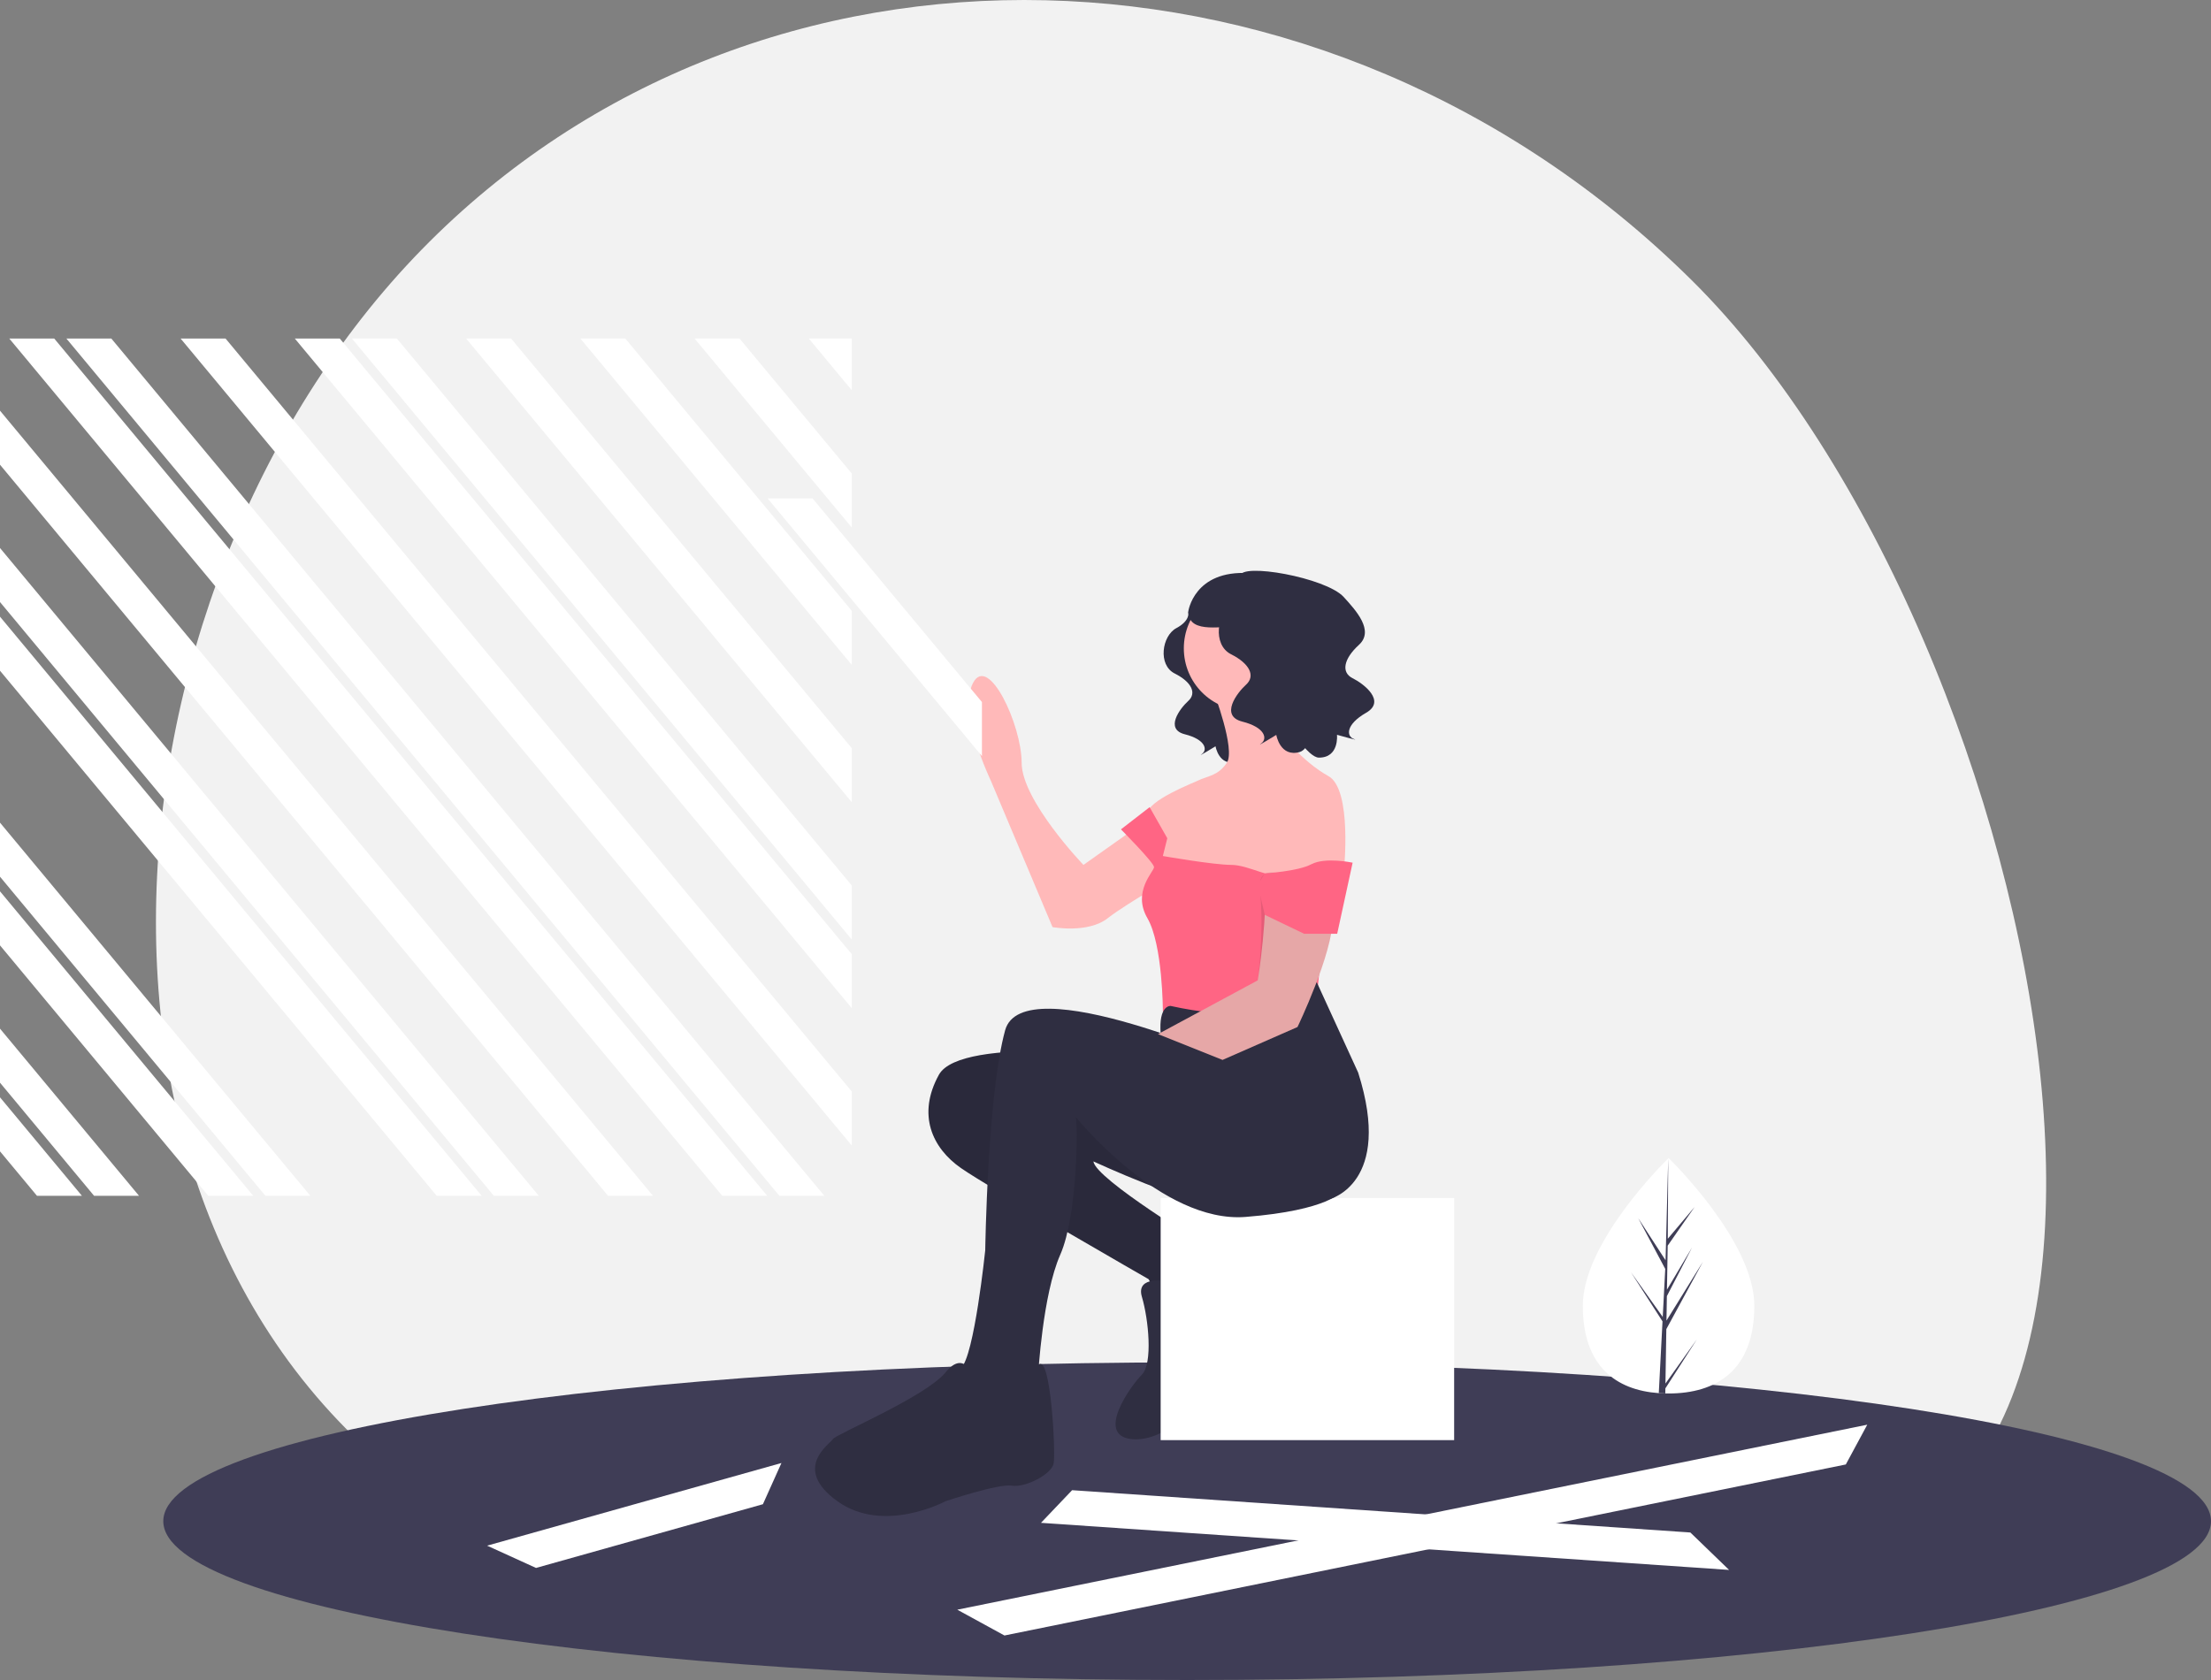 <svg width="150" height="114" viewBox="0 0 150 114" fill="none" xmlns="http://www.w3.org/2000/svg">
<rect x="0" y="0" width="150" height="114" fill="#808080" stroke="none"/>
<g clip-path="url(#clip0_16_847)">
<path d="M32.138 103.624C38.964 107.582 47.468 108.531 57.099 108.268C56.936 105.275 57.941 102.337 59.9 100.08C61.859 97.823 64.616 96.427 67.584 96.189C70.551 95.951 73.493 96.89 75.782 98.806C78.072 100.722 79.526 103.463 79.835 106.444C92.011 105.25 105.078 104.18 118.287 105.68C151.92 109.499 139.518 43.502 114.753 18.998C89.987 -5.506 51.416 -6.427 28.603 16.942C5.789 40.31 2.178 86.251 32.138 103.624Z" fill="#F2F2F2"/>
<path d="M80.539 114C118.901 114 150 109.176 150 103.224C150 97.273 118.901 92.448 80.539 92.448C42.177 92.448 11.078 97.273 11.078 103.224C11.078 109.176 42.177 114 80.539 114Z" fill="#3F3D56"/>
<path d="M77.62 71.726C77.62 71.726 65.195 70.219 63.698 72.931C62.201 75.644 63.248 77.905 65.195 79.261C67.141 80.618 77.919 86.797 77.919 86.797L78.817 88.304L80.763 88.002L82.71 86.194L81.811 84.536C81.811 84.536 74.326 80.015 74.177 78.809C74.177 78.809 81.063 81.974 81.811 81.371C82.56 80.768 90.943 77.905 89.596 76.247C88.249 74.589 84.805 72.178 84.805 72.178L77.62 71.726Z" fill="#2F2E41"/>
<path opacity="0.1" d="M77.62 71.726C77.62 71.726 65.195 70.219 63.698 72.931C62.201 75.644 63.248 77.905 65.195 79.261C67.141 80.618 77.919 86.797 77.919 86.797L78.817 88.304L80.763 88.002L82.71 86.194L81.811 84.536C81.811 84.536 74.326 80.015 74.177 78.809C74.177 78.809 81.063 81.974 81.811 81.371C82.56 80.768 90.943 77.905 89.596 76.247C88.249 74.589 84.805 72.178 84.805 72.178L77.62 71.726Z" fill="black"/>
<path d="M79.266 86.948C79.266 86.948 77.021 86.495 77.47 88.002C77.919 89.51 78.219 92.524 77.47 93.277C76.722 94.031 74.326 97.347 76.722 97.648C79.117 97.949 81.662 94.935 81.662 94.935C81.662 94.935 83.308 90.112 84.506 89.66C85.704 89.208 86.901 87.4 86.302 86.948C85.704 86.495 82.111 83.632 81.811 83.783C81.512 83.933 81.662 85.591 81.662 85.591C81.662 85.591 80.464 87.55 79.266 86.948Z" fill="#2F2E41"/>
<path d="M98.653 81.296H78.742V97.723H98.653V81.296Z" fill="white"/>
<path d="M0 55.823V59.49L18.007 81.145H21.056L0 55.823Z" fill="white"/>
<path d="M0 27.867V31.534L41.253 81.145H44.302L0 27.867Z" fill="white"/>
<path d="M64.945 109.229L68.146 110.98L125.225 99.374L126.68 96.676L64.945 109.229Z" fill="white"/>
<path d="M0 37.185V40.852L33.504 81.145H36.554L0 37.185Z" fill="white"/>
<path d="M57.784 26.477V22.971H54.87L57.784 26.477Z" fill="white"/>
<path d="M0 74.46V78.127L2.51 81.145H5.559L0 74.46Z" fill="white"/>
<path d="M33.047 104.884L36.365 106.396L51.758 102.072L53.015 99.275L33.047 104.884Z" fill="white"/>
<path d="M0 69.801V73.468L6.384 81.145H9.433L0 69.801Z" fill="white"/>
<path d="M0 60.482V64.149L14.133 81.145H17.182L0 60.482Z" fill="white"/>
<path d="M0 41.845V45.512L29.63 81.145H32.679L0 41.845Z" fill="white"/>
<path d="M34.673 22.971H31.623L57.784 54.433V50.766L34.673 22.971Z" fill="white"/>
<path d="M42.422 22.971H39.373L57.785 45.114V41.447L42.422 22.971Z" fill="white"/>
<path d="M50.17 22.971H47.121L57.784 35.795V32.128L50.17 22.971Z" fill="white"/>
<path d="M3.678 22.971H0.629L49.002 81.145H52.051L3.678 22.971Z" fill="white"/>
<path d="M7.552 22.971H4.503L52.876 81.145H55.925L7.552 22.971Z" fill="white"/>
<path d="M15.301 22.971H12.252L57.784 77.729V74.062L15.301 22.971Z" fill="white"/>
<path d="M23.05 22.971H20L57.784 68.411V64.744L23.05 22.971Z" fill="white"/>
<path d="M26.924 22.971H23.875L57.784 63.751V60.084L26.924 22.971Z" fill="white"/>
<path d="M80.617 41.517C80.617 41.517 80.79 42.098 79.809 42.621C78.828 43.144 78.539 45.12 79.694 45.701C80.848 46.282 81.195 47.038 80.617 47.561C80.04 48.084 79.001 49.479 80.386 49.827C81.772 50.176 81.945 50.873 81.541 51.164C81.137 51.455 82.465 50.641 82.465 50.641C82.465 50.641 82.695 52.036 83.908 51.687C85.12 51.339 88.526 44.713 86.794 43.783C85.062 42.853 80.617 41.517 80.617 41.517Z" fill="#2F2E41"/>
<path d="M79.042 54.771L73.503 58.69C73.503 58.69 69.311 54.319 69.311 51.757C69.311 49.195 67.066 44.372 66.018 46.331C64.97 48.291 67.216 52.963 67.216 52.963L71.407 62.91C71.407 62.91 73.802 63.362 75.15 62.307C76.497 61.252 80.239 59.142 80.239 59.142L79.042 54.771Z" fill="#FFB9B9"/>
<path d="M84.506 48.215C86.821 48.215 88.698 46.326 88.698 43.995C88.698 41.665 86.821 39.775 84.506 39.775C82.191 39.775 80.314 41.665 80.314 43.995C80.314 46.326 82.191 48.215 84.506 48.215Z" fill="#FFB9B9"/>
<path d="M82.335 46.934C82.335 46.934 83.832 50.853 83.234 51.757C82.635 52.661 81.886 52.661 81.287 52.962C80.988 53.113 77.844 54.319 77.844 55.223C77.859 55.804 78.013 56.373 78.293 56.881L78.742 59.443L82.485 61.854L87.425 61.252L91.168 59.142C91.168 59.142 91.766 53.565 90.12 52.661C88.473 51.757 86.527 49.647 86.677 48.893C86.826 48.14 86.976 46.331 86.976 46.331L82.335 46.934Z" fill="#FFB9B9"/>
<path d="M76.048 56.278C76.048 56.278 78.293 58.539 78.293 58.84C78.293 59.142 76.796 60.498 77.844 62.306C78.892 64.115 78.892 68.636 78.892 68.636L82.485 69.39L89.222 68.787L90.269 58.388C90.269 58.388 87.575 58.84 86.976 59.292C86.377 59.744 84.731 58.689 83.533 58.689C82.335 58.689 78.892 58.087 78.892 58.087L79.192 56.881L77.994 54.771L76.048 56.278Z" fill="#FF6584"/>
<path d="M84.506 72.329C84.506 72.329 69.386 65.547 68.189 69.917C66.991 74.288 66.841 84.838 66.841 84.838C66.841 84.838 66.093 92.072 65.195 92.825C64.296 93.579 65.195 95.839 65.195 95.839L67.44 96.593L69.536 95.689L70.434 93.277C70.434 93.277 70.734 87.852 71.931 85.139C73.129 82.426 73.129 76.096 72.979 75.795C72.979 75.795 78.817 83.029 84.506 82.577C90.195 82.125 91.018 80.844 91.018 80.844C91.018 80.844 88.249 72.329 84.506 72.329Z" fill="#2F2E41"/>
<path d="M66.093 93.579C66.093 93.579 65.494 91.469 64.147 93.127C62.799 94.784 56.662 97.347 56.512 97.648C56.362 97.949 53.668 99.607 56.811 101.868C59.955 104.128 64.147 101.868 64.147 101.868C64.147 101.868 67.739 100.662 68.638 100.813C69.536 100.964 71.332 100.059 71.482 99.306C71.632 98.552 71.278 91.928 70.482 92.603C69.686 93.277 68.787 95.086 68.787 95.086C68.787 95.086 65.793 95.839 66.093 93.579Z" fill="#2F2E41"/>
<path d="M79.416 68.26C79.416 68.26 78.593 68.184 78.743 70.143C78.743 70.143 83.907 71.726 84.805 73.082C85.704 74.439 89.596 78.508 90.195 81.371C90.195 81.371 94.536 80.316 92.141 72.781L89.325 66.634C89.325 66.634 87.65 70.068 79.416 68.26Z" fill="#2F2E41"/>
<path d="M82.94 71.922L88.024 69.691C88.024 69.691 90.419 64.718 90.419 62.307C90.448 60.919 90.554 59.534 90.737 58.159C90.85 57.294 90.752 56.414 90.45 55.596C90.148 54.778 89.653 54.046 89.006 53.465C88.477 53 87.884 52.661 87.275 52.661C87.275 52.661 85.479 55.977 85.778 58.991C86.078 62.005 85.329 66.526 85.329 66.526L78.565 70.171" fill="#FFB9B9"/>
<path opacity="0.1" d="M82.94 71.923L88.024 69.692C88.024 69.692 90.419 64.718 90.419 62.307C90.419 61.051 85.18 57.333 85.479 60.347C85.778 63.362 85.329 66.526 85.329 66.526L78.565 70.171" fill="black"/>
<path d="M85.329 60.046L85.807 62.081L88.473 63.362H90.719L91.766 58.539C91.766 58.539 89.916 58.145 88.97 58.643C88.024 59.142 85.802 59.261 85.802 59.261L85.329 60.046Z" fill="#FF6584"/>
<path d="M84.54 39.76C84.54 39.76 84.732 40.404 83.645 40.983C82.558 41.563 82.238 43.752 83.517 44.395C84.796 45.039 85.18 45.876 84.54 46.456C83.901 47.035 82.75 48.58 84.284 48.967C85.819 49.353 86.011 50.125 85.563 50.447C85.116 50.769 86.587 49.868 86.587 49.868C86.587 49.868 86.842 51.413 88.185 51.027C89.528 50.64 90.868 43.619 89.371 41.81C87.979 40.129 84.54 39.76 84.54 39.76Z" fill="#2F2E41"/>
<path d="M84.132 39.097C84.132 38.154 89.955 39.19 91.157 40.507C91.989 41.419 93.253 42.791 92.194 43.758C91.135 44.725 90.99 45.635 91.76 46.019C92.531 46.404 94.054 47.579 92.679 48.368C91.305 49.156 91.327 49.952 91.844 50.141C92.361 50.329 90.704 49.861 90.704 49.861C90.704 49.861 90.871 51.418 89.475 51.41C88.078 51.403 84.071 43.676 85.028 41.528C85.918 39.531 84.132 39.097 84.132 39.097Z" fill="#2F2E41"/>
<path d="M84.739 38.891C80.99 38.663 80.614 41.504 80.614 41.504C80.64 43.148 83.233 42.347 83.953 42.592C84.822 41.963 86.497 40.772 87.695 39.922C86.825 39.306 85.801 38.948 84.739 38.891Z" fill="#2F2E41"/>
<path d="M55.128 33.822H52.079L66.617 51.306V47.639L55.128 33.822Z" fill="white"/>
<path d="M72.734 101.12L70.623 103.335L117.306 106.53L114.678 103.991L72.734 101.12Z" fill="white"/>
<path d="M119.019 88.606C119.019 93.018 116.414 94.558 113.201 94.558C113.126 94.558 113.052 94.557 112.978 94.555C112.829 94.552 112.681 94.545 112.536 94.535C109.635 94.328 107.383 92.709 107.383 88.606C107.383 84.361 112.771 79.004 113.177 78.607L113.177 78.606C113.193 78.591 113.201 78.583 113.201 78.583C113.201 78.583 119.019 84.195 119.019 88.606Z" fill="white"/>
<path d="M112.989 93.883L115.117 90.89L112.983 94.212L112.978 94.555C112.829 94.552 112.681 94.545 112.536 94.535L112.765 90.122L112.763 90.087L112.767 90.081L112.789 89.664L110.65 86.334L112.795 89.351L112.801 89.44L112.974 86.105L111.143 82.664L112.996 85.52L113.177 78.607L113.177 78.583V78.606L113.147 84.058L114.97 81.897L113.14 84.527L113.091 87.513L114.794 84.648L113.085 87.952L113.058 89.612L115.528 85.624L113.048 90.191L112.989 93.883Z" fill="#3F3D56"/>
</g>
<defs>
<clipPath id="clip0_16_847">
<rect width="150" height="114" fill="white"/>
</clipPath>
</defs>
</svg>
